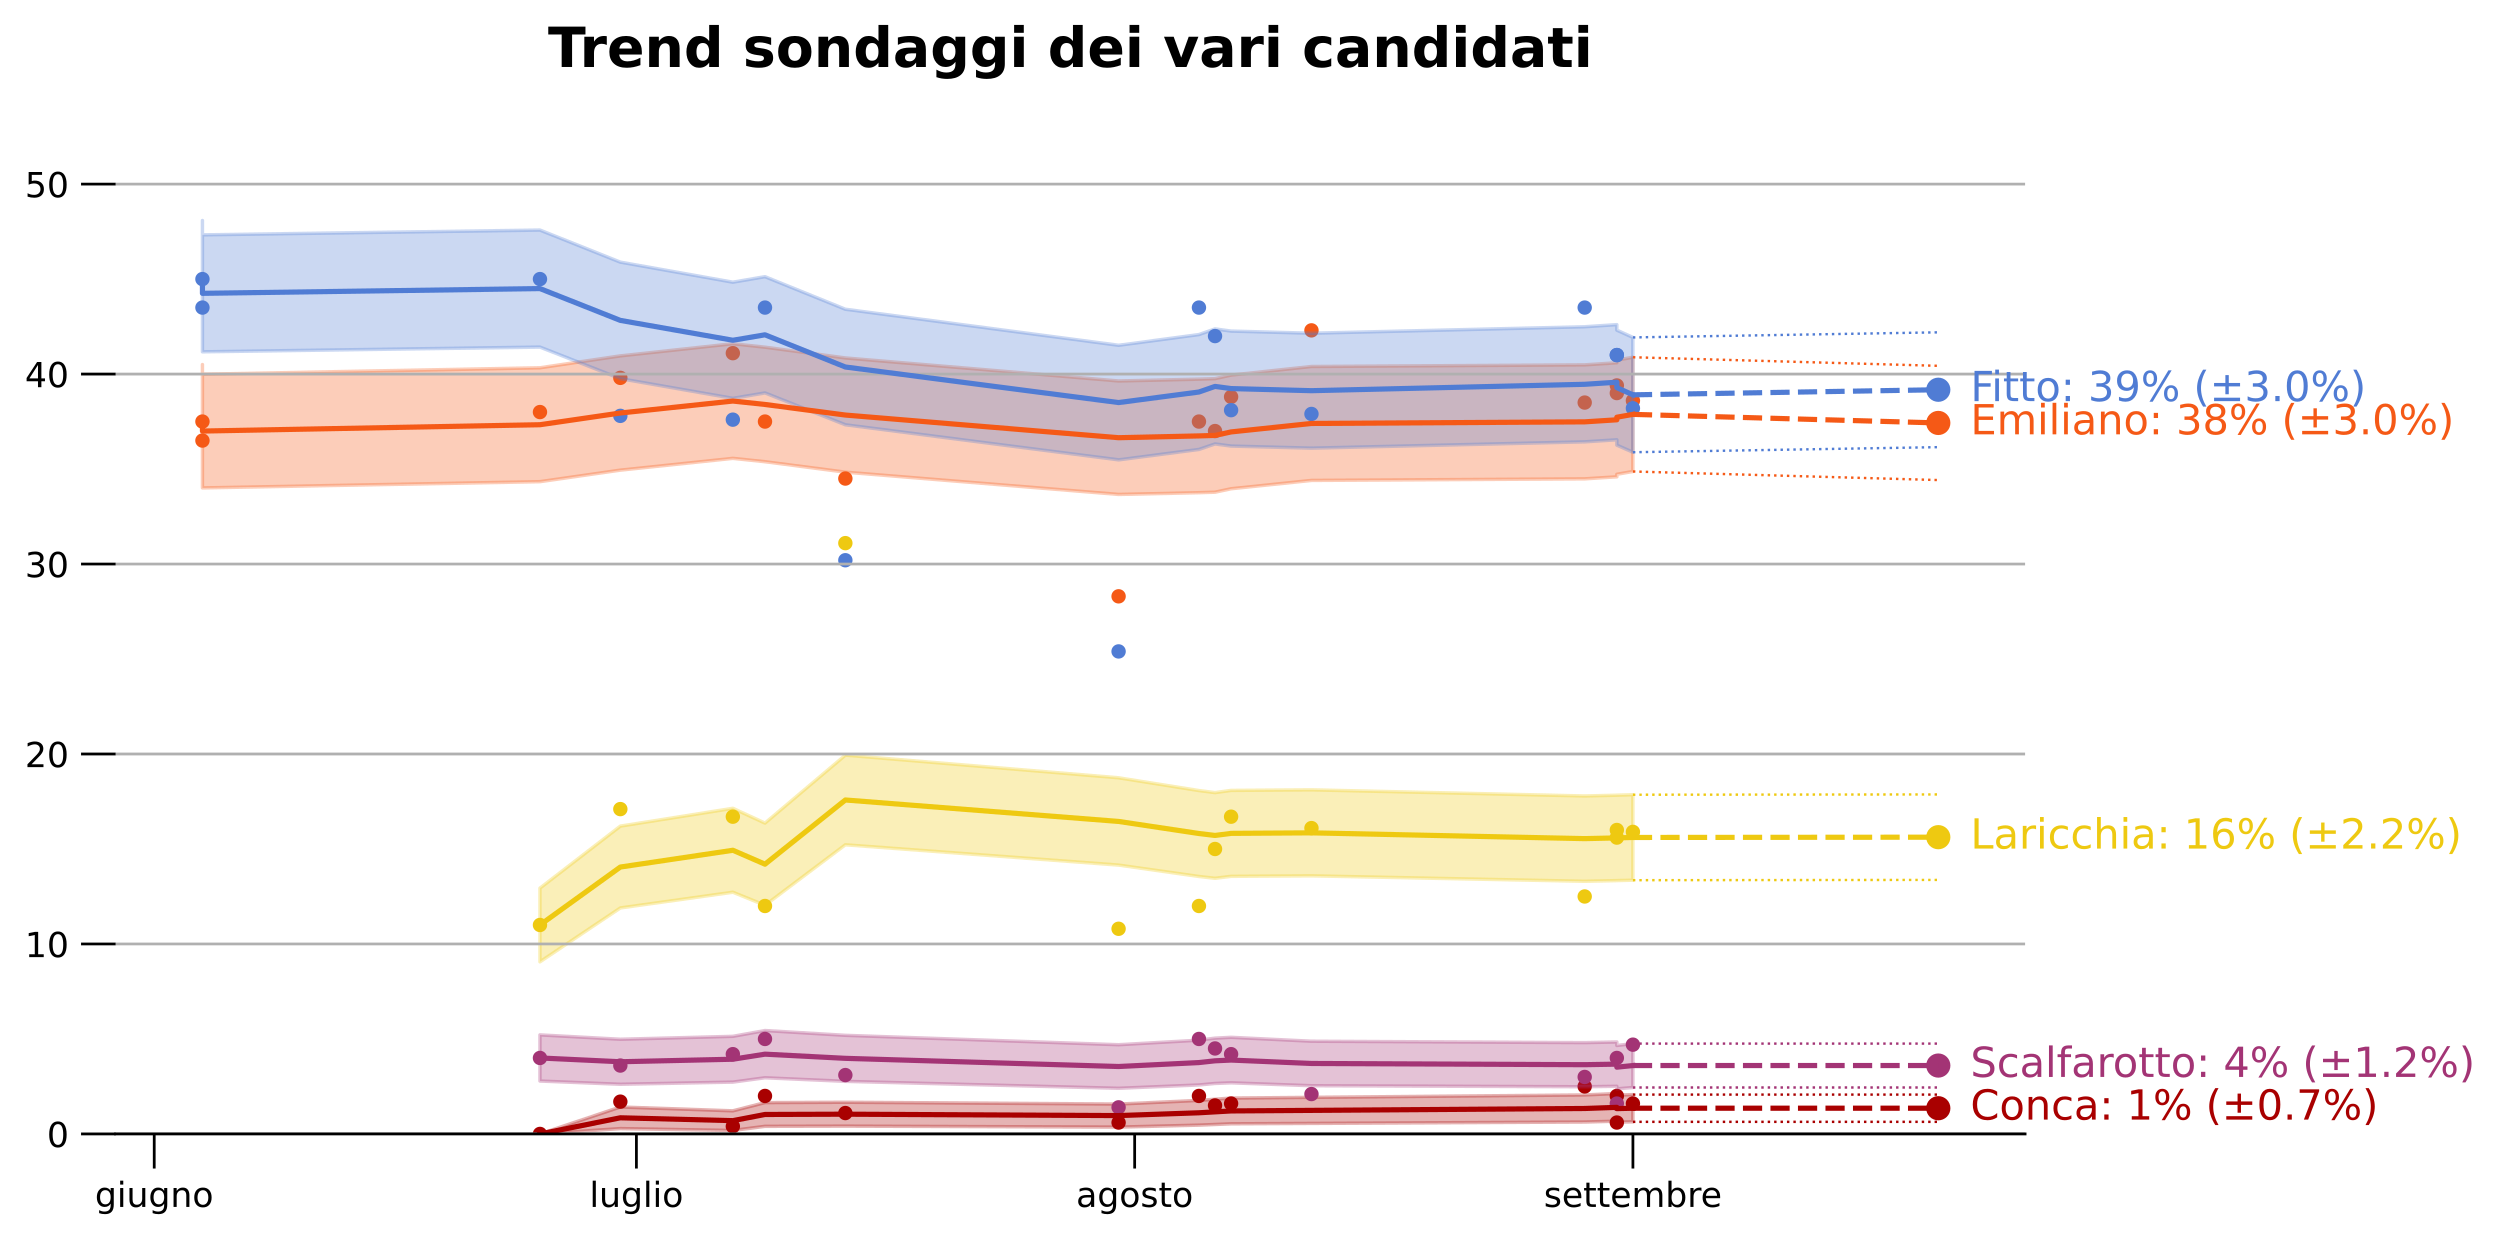 <?xml version="1.0" encoding="utf-8" standalone="no"?>
<!DOCTYPE svg PUBLIC "-//W3C//DTD SVG 1.1//EN"
  "http://www.w3.org/Graphics/SVG/1.1/DTD/svg11.dtd">
<!-- Created with matplotlib (https://matplotlib.org/) -->
<svg height="358.108pt" version="1.1" viewBox="0 0 722.544 358.108" width="722.544pt" xmlns="http://www.w3.org/2000/svg" xmlns:xlink="http://www.w3.org/1999/xlink">
 <defs>
  <style type="text/css">
*{stroke-linecap:butt;stroke-linejoin:round;}
  </style>
 </defs>
 <g id="figure_1">
  <g id="patch_1">
   <path d="M -0 358.108 
L 722.544 358.108 
L 722.544 0 
L -0 0 
z
" style="fill:#ffffff;"/>
  </g>
  <g id="axes_1">
   <g id="patch_2">
    <path d="M 33.425 327.73 
L 585.287 327.73 
L 585.287 50.53 
L 33.425 50.53 
z
" style="fill:#ffffff;"/>
   </g>
   <g id="PolyCollection_1">
    <defs>
     <path d="M 156.061 -30.378 
L 156.061 -30.378 
L 179.288 -31.921 
L 211.805 -31.384 
L 221.095 -32.578 
L 244.322 -32.636 
L 323.292 -32.356 
L 346.518 -32.924 
L 351.164 -33.113 
L 355.809 -33.305 
L 458.006 -33.823 
L 467.296 -34.067 
L 467.296 -33.796 
L 471.942 -33.879 
L 471.942 -41.744 
L 471.942 -41.744 
L 467.296 -41.602 
L 467.296 -42.063 
L 458.006 -41.648 
L 355.809 -40.75 
L 351.164 -40.408 
L 346.518 -40.068 
L 323.292 -39.015 
L 244.322 -39.541 
L 221.095 -39.433 
L 211.805 -37.059 
L 179.288 -38.169 
L 156.061 -30.378 
z
" id="m0dc247b8b8" style="stroke:#a90000;stroke-opacity:0.3;"/>
    </defs>
    <g clip-path="url(#pc572649d97)">
     <use style="fill:#a90000;fill-opacity:0.3;stroke:#a90000;stroke-opacity:0.3;" x="0" xlink:href="#m0dc247b8b8" y="358.108"/>
    </g>
   </g>
   <g id="PathCollection_1">
    <defs>
     <path d="M 0 1.581 
C 0.419 1.581 0.822 1.415 1.118 1.118 
C 1.415 0.822 1.581 0.419 1.581 0 
C 1.581 -0.419 1.415 -0.822 1.118 -1.118 
C 0.822 -1.415 0.419 -1.581 0 -1.581 
C -0.419 -1.581 -0.822 -1.415 -1.118 -1.118 
C -1.415 -0.822 -1.581 -0.419 -1.581 0 
C -1.581 0.419 -1.415 0.822 -1.118 1.118 
C -0.822 1.415 -0.419 1.581 0 1.581 
z
" id="md236fa3d35" style="stroke:#a90000;"/>
    </defs>
    <g clip-path="url(#pc572649d97)">
     <use style="fill:#a90000;stroke:#a90000;" x="156.061" xlink:href="#md236fa3d35" y="327.73"/>
     <use style="fill:#a90000;stroke:#a90000;" x="179.288" xlink:href="#md236fa3d35" y="318.396"/>
     <use style="fill:#a90000;stroke:#a90000;" x="211.805" xlink:href="#md236fa3d35" y="325.534"/>
     <use style="fill:#a90000;stroke:#a90000;" x="221.095" xlink:href="#md236fa3d35" y="316.749"/>
     <use style="fill:#a90000;stroke:#a90000;" x="244.322" xlink:href="#md236fa3d35" y="321.691"/>
     <use style="fill:#a90000;stroke:#a90000;" x="323.292" xlink:href="#md236fa3d35" y="324.436"/>
     <use style="fill:#a90000;stroke:#a90000;" x="346.518" xlink:href="#md236fa3d35" y="316.749"/>
     <use style="fill:#a90000;stroke:#a90000;" x="351.164" xlink:href="#md236fa3d35" y="319.494"/>
     <use style="fill:#a90000;stroke:#a90000;" x="355.809" xlink:href="#md236fa3d35" y="318.945"/>
     <use style="fill:#a90000;stroke:#a90000;" x="458.006" xlink:href="#md236fa3d35" y="314.004"/>
     <use style="fill:#a90000;stroke:#a90000;" x="467.296" xlink:href="#md236fa3d35" y="316.749"/>
     <use style="fill:#a90000;stroke:#a90000;" x="467.296" xlink:href="#md236fa3d35" y="324.436"/>
     <use style="fill:#a90000;stroke:#a90000;" x="471.942" xlink:href="#md236fa3d35" y="318.945"/>
    </g>
   </g>
   <g id="PathCollection_2">
    <defs>
     <path d="M 0 3 
C 0.796 3 1.559 2.684 2.121 2.121 
C 2.684 1.559 3 0.796 3 0 
C 3 -0.796 2.684 -1.559 2.121 -2.121 
C 1.559 -2.684 0.796 -3 0 -3 
C -0.796 -3 -1.559 -2.684 -2.121 -2.121 
C -2.684 -1.559 -3 -0.796 -3 0 
C -3 0.796 -2.684 1.559 -2.121 2.121 
C -1.559 2.684 -0.796 3 0 3 
z
" id="mdddaf6802e" style="stroke:#a90000;"/>
    </defs>
    <g clip-path="url(#pc572649d97)">
     <use style="fill:#a90000;stroke:#a90000;" x="560.202" xlink:href="#mdddaf6802e" y="320.297"/>
    </g>
   </g>
   <g id="PolyCollection_2">
    <defs>
     <path d="M 156.061 -59.008 
L 156.061 -45.671 
L 179.288 -44.735 
L 211.805 -45.359 
L 221.095 -46.612 
L 244.322 -45.578 
L 323.292 -43.572 
L 346.518 -44.535 
L 351.164 -44.969 
L 355.809 -45.151 
L 379.036 -44.316 
L 458.006 -44.015 
L 467.296 -44.153 
L 467.296 -43.412 
L 471.942 -43.804 
L 471.942 -56.483 
L 471.942 -56.483 
L 467.296 -55.946 
L 467.296 -56.958 
L 458.006 -56.771 
L 379.036 -57.18 
L 355.809 -58.309 
L 351.164 -58.064 
L 346.518 -57.478 
L 323.292 -56.166 
L 244.322 -58.883 
L 221.095 -60.264 
L 211.805 -58.589 
L 179.288 -57.748 
L 156.061 -59.008 
z
" id="mb91321c1c1" style="stroke:#a33475;stroke-opacity:0.3;"/>
    </defs>
    <g clip-path="url(#pc572649d97)">
     <use style="fill:#a33475;fill-opacity:0.3;stroke:#a33475;stroke-opacity:0.3;" x="0" xlink:href="#mb91321c1c1" y="358.108"/>
    </g>
   </g>
   <g id="PathCollection_3">
    <defs>
     <path d="M 0 1.581 
C 0.419 1.581 0.822 1.415 1.118 1.118 
C 1.415 0.822 1.581 0.419 1.581 0 
C 1.581 -0.419 1.415 -0.822 1.118 -1.118 
C 0.822 -1.415 0.419 -1.581 0 -1.581 
C -0.419 -1.581 -0.822 -1.415 -1.118 -1.118 
C -1.415 -0.822 -1.581 -0.419 -1.581 0 
C -1.581 0.419 -1.415 0.822 -1.118 1.118 
C -0.822 1.415 -0.419 1.581 0 1.581 
z
" id="mf2c7d28f43" style="stroke:#a33475;"/>
    </defs>
    <g clip-path="url(#pc572649d97)">
     <use style="fill:#a33475;stroke:#a33475;" x="156.061" xlink:href="#mf2c7d28f43" y="305.768"/>
     <use style="fill:#a33475;stroke:#a33475;" x="179.288" xlink:href="#mf2c7d28f43" y="307.964"/>
     <use style="fill:#a33475;stroke:#a33475;" x="211.805" xlink:href="#mf2c7d28f43" y="304.67"/>
     <use style="fill:#a33475;stroke:#a33475;" x="221.095" xlink:href="#mf2c7d28f43" y="300.278"/>
     <use style="fill:#a33475;stroke:#a33475;" x="244.322" xlink:href="#mf2c7d28f43" y="310.71"/>
     <use style="fill:#a33475;stroke:#a33475;" x="323.292" xlink:href="#mf2c7d28f43" y="320.043"/>
     <use style="fill:#a33475;stroke:#a33475;" x="346.518" xlink:href="#mf2c7d28f43" y="300.278"/>
     <use style="fill:#a33475;stroke:#a33475;" x="351.164" xlink:href="#mf2c7d28f43" y="303.023"/>
     <use style="fill:#a33475;stroke:#a33475;" x="355.809" xlink:href="#mf2c7d28f43" y="304.67"/>
     <use style="fill:#a33475;stroke:#a33475;" x="379.036" xlink:href="#mf2c7d28f43" y="316.2"/>
     <use style="fill:#a33475;stroke:#a33475;" x="458.006" xlink:href="#mf2c7d28f43" y="311.259"/>
     <use style="fill:#a33475;stroke:#a33475;" x="467.296" xlink:href="#mf2c7d28f43" y="305.768"/>
     <use style="fill:#a33475;stroke:#a33475;" x="467.296" xlink:href="#mf2c7d28f43" y="318.945"/>
     <use style="fill:#a33475;stroke:#a33475;" x="471.942" xlink:href="#mf2c7d28f43" y="301.925"/>
    </g>
   </g>
   <g id="PathCollection_4">
    <defs>
     <path d="M 0 3 
C 0.796 3 1.559 2.684 2.121 2.121 
C 2.684 1.559 3 0.796 3 0 
C 3 -0.796 2.684 -1.559 2.121 -2.121 
C 1.559 -2.684 0.796 -3 0 -3 
C -0.796 -3 -1.559 -2.684 -2.121 -2.121 
C -2.684 -1.559 -3 -0.796 -3 0 
C -3 0.796 -2.684 1.559 -2.121 2.121 
C -1.559 2.684 -0.796 3 0 3 
z
" id="m49b0c39385" style="stroke:#a33475;"/>
    </defs>
    <g clip-path="url(#pc572649d97)">
     <use style="fill:#a33475;stroke:#a33475;" x="560.202" xlink:href="#m49b0c39385" y="307.964"/>
    </g>
   </g>
   <g id="PolyCollection_3">
    <defs>
     <path d="M 156.061 -101.421 
L 156.061 -80.125 
L 179.288 -95.693 
L 211.805 -100.24 
L 221.095 -96.464 
L 244.322 -113.947 
L 323.292 -108.08 
L 346.518 -104.789 
L 351.164 -104.263 
L 355.809 -104.83 
L 379.036 -104.974 
L 458.006 -103.399 
L 467.296 -103.595 
L 467.296 -103.602 
L 471.942 -103.718 
L 471.942 -128.419 
L 471.942 -128.419 
L 467.296 -128.288 
L 467.296 -128.28 
L 458.006 -128.06 
L 379.036 -129.83 
L 355.809 -129.669 
L 351.164 -129.031 
L 346.518 -129.622 
L 323.292 -133.312 
L 244.322 -139.854 
L 221.095 -120.221 
L 211.805 -124.498 
L 179.288 -119.345 
L 156.061 -101.421 
z
" id="m07829ea4e2" style="stroke:#eec911;stroke-opacity:0.3;"/>
    </defs>
    <g clip-path="url(#pc572649d97)">
     <use style="fill:#eec911;fill-opacity:0.3;stroke:#eec911;stroke-opacity:0.3;" x="0" xlink:href="#m07829ea4e2" y="358.108"/>
    </g>
   </g>
   <g id="PathCollection_5">
    <defs>
     <path d="M 0 1.581 
C 0.419 1.581 0.822 1.415 1.118 1.118 
C 1.415 0.822 1.581 0.419 1.581 0 
C 1.581 -0.419 1.415 -0.822 1.118 -1.118 
C 0.822 -1.415 0.419 -1.581 0 -1.581 
C -0.419 -1.581 -0.822 -1.415 -1.118 -1.118 
C -1.415 -0.822 -1.581 -0.419 -1.581 0 
C -1.581 0.419 -1.415 0.822 -1.118 1.118 
C -0.822 1.415 -0.419 1.581 0 1.581 
z
" id="m8ef34b6ae3" style="stroke:#eec911;"/>
    </defs>
    <g clip-path="url(#pc572649d97)">
     <use style="fill:#eec911;stroke:#eec911;" x="156.061" xlink:href="#m8ef34b6ae3" y="267.335"/>
     <use style="fill:#eec911;stroke:#eec911;" x="179.288" xlink:href="#m8ef34b6ae3" y="233.843"/>
     <use style="fill:#eec911;stroke:#eec911;" x="211.805" xlink:href="#m8ef34b6ae3" y="236.039"/>
     <use style="fill:#eec911;stroke:#eec911;" x="221.095" xlink:href="#m8ef34b6ae3" y="261.845"/>
     <use style="fill:#eec911;stroke:#eec911;" x="244.322" xlink:href="#m8ef34b6ae3" y="156.977"/>
     <use style="fill:#eec911;stroke:#eec911;" x="323.292" xlink:href="#m8ef34b6ae3" y="268.433"/>
     <use style="fill:#eec911;stroke:#eec911;" x="346.518" xlink:href="#m8ef34b6ae3" y="261.845"/>
     <use style="fill:#eec911;stroke:#eec911;" x="351.164" xlink:href="#m8ef34b6ae3" y="245.373"/>
     <use style="fill:#eec911;stroke:#eec911;" x="355.809" xlink:href="#m8ef34b6ae3" y="236.039"/>
     <use style="fill:#eec911;stroke:#eec911;" x="379.036" xlink:href="#m8ef34b6ae3" y="239.334"/>
     <use style="fill:#eec911;stroke:#eec911;" x="458.006" xlink:href="#m8ef34b6ae3" y="259.099"/>
     <use style="fill:#eec911;stroke:#eec911;" x="467.296" xlink:href="#m8ef34b6ae3" y="239.883"/>
     <use style="fill:#eec911;stroke:#eec911;" x="467.296" xlink:href="#m8ef34b6ae3" y="242.079"/>
     <use style="fill:#eec911;stroke:#eec911;" x="471.942" xlink:href="#m8ef34b6ae3" y="240.432"/>
    </g>
   </g>
   <g id="PathCollection_6">
    <defs>
     <path d="M 0 3 
C 0.796 3 1.559 2.684 2.121 2.121 
C 2.684 1.559 3 0.796 3 0 
C 3 -0.796 2.684 -1.559 2.121 -2.121 
C 1.559 -2.684 0.796 -3 0 -3 
C -0.796 -3 -1.559 -2.684 -2.121 -2.121 
C -2.684 -1.559 -3 -0.796 -3 0 
C -3 0.796 -2.684 1.559 -2.121 2.121 
C -1.559 2.684 -0.796 3 0 3 
z
" id="m43831721ea" style="stroke:#eec911;"/>
    </defs>
    <g clip-path="url(#pc572649d97)">
     <use style="fill:#eec911;stroke:#eec911;" x="560.202" xlink:href="#m43831721ea" y="241.958"/>
    </g>
   </g>
   <g id="PolyCollection_4">
    <defs>
     <path d="M 58.51 -252.745 
L 58.51 -219.795 
L 58.51 -217.095 
L 156.061 -218.895 
L 179.288 -222.227 
L 211.805 -225.634 
L 221.095 -224.661 
L 244.322 -221.648 
L 323.292 -215.206 
L 346.518 -215.715 
L 351.164 -215.853 
L 355.809 -216.849 
L 379.036 -219.255 
L 458.006 -219.712 
L 467.296 -220.297 
L 467.296 -221.03 
L 471.942 -221.841 
L 471.942 -254.856 
L 471.942 -254.856 
L 467.296 -254.02 
L 467.296 -253.263 
L 458.006 -252.659 
L 379.036 -252.187 
L 355.809 -249.701 
L 351.164 -248.671 
L 346.518 -248.528 
L 323.292 -248 
L 244.322 -254.657 
L 221.095 -257.762 
L 211.805 -258.765 
L 179.288 -255.254 
L 156.061 -251.815 
L 58.51 -249.955 
L 58.51 -252.745 
z
" id="mf472e7905e" style="stroke:#f55916;stroke-opacity:0.3;"/>
    </defs>
    <g clip-path="url(#pc572649d97)">
     <use style="fill:#f55916;fill-opacity:0.3;stroke:#f55916;stroke-opacity:0.3;" x="0" xlink:href="#mf472e7905e" y="358.108"/>
    </g>
   </g>
   <g id="PathCollection_7">
    <defs>
     <path d="M 0 1.581 
C 0.419 1.581 0.822 1.415 1.118 1.118 
C 1.415 0.822 1.581 0.419 1.581 0 
C 1.581 -0.419 1.415 -0.822 1.118 -1.118 
C 0.822 -1.415 0.419 -1.581 0 -1.581 
C -0.419 -1.581 -0.822 -1.415 -1.118 -1.118 
C -1.415 -0.822 -1.581 -0.419 -1.581 0 
C -1.581 0.419 -1.415 0.822 -1.118 1.118 
C -0.822 1.415 -0.419 1.581 0 1.581 
z
" id="m6f0fbcfa97" style="stroke:#f55916;"/>
    </defs>
    <g clip-path="url(#pc572649d97)">
     <use style="fill:#f55916;stroke:#f55916;" x="58.51" xlink:href="#m6f0fbcfa97" y="121.838"/>
     <use style="fill:#f55916;stroke:#f55916;" x="58.51" xlink:href="#m6f0fbcfa97" y="127.329"/>
     <use style="fill:#f55916;stroke:#f55916;" x="156.061" xlink:href="#m6f0fbcfa97" y="119.093"/>
     <use style="fill:#f55916;stroke:#f55916;" x="179.288" xlink:href="#m6f0fbcfa97" y="109.21"/>
     <use style="fill:#f55916;stroke:#f55916;" x="211.805" xlink:href="#m6f0fbcfa97" y="102.073"/>
     <use style="fill:#f55916;stroke:#f55916;" x="221.095" xlink:href="#m6f0fbcfa97" y="121.838"/>
     <use style="fill:#f55916;stroke:#f55916;" x="244.322" xlink:href="#m6f0fbcfa97" y="138.31"/>
     <use style="fill:#f55916;stroke:#f55916;" x="323.292" xlink:href="#m6f0fbcfa97" y="172.35"/>
     <use style="fill:#f55916;stroke:#f55916;" x="346.518" xlink:href="#m6f0fbcfa97" y="121.838"/>
     <use style="fill:#f55916;stroke:#f55916;" x="351.164" xlink:href="#m6f0fbcfa97" y="124.583"/>
     <use style="fill:#f55916;stroke:#f55916;" x="355.809" xlink:href="#m6f0fbcfa97" y="114.701"/>
     <use style="fill:#f55916;stroke:#f55916;" x="379.036" xlink:href="#m6f0fbcfa97" y="95.484"/>
     <use style="fill:#f55916;stroke:#f55916;" x="458.006" xlink:href="#m6f0fbcfa97" y="116.348"/>
     <use style="fill:#f55916;stroke:#f55916;" x="467.296" xlink:href="#m6f0fbcfa97" y="113.602"/>
     <use style="fill:#f55916;stroke:#f55916;" x="467.296" xlink:href="#m6f0fbcfa97" y="111.406"/>
     <use style="fill:#f55916;stroke:#f55916;" x="471.942" xlink:href="#m6f0fbcfa97" y="115.799"/>
    </g>
   </g>
   <g id="PathCollection_8">
    <defs>
     <path d="M 0 3 
C 0.796 3 1.559 2.684 2.121 2.121 
C 2.684 1.559 3 0.796 3 0 
C 3 -0.796 2.684 -1.559 2.121 -2.121 
C 1.559 -2.684 0.796 -3 0 -3 
C -0.796 -3 -1.559 -2.684 -2.121 -2.121 
C -2.684 -1.559 -3 -0.796 -3 0 
C -3 0.796 -2.684 1.559 -2.121 2.121 
C -1.559 2.684 -0.796 3 0 3 
z
" id="m90d1b1228e" style="stroke:#f55916;"/>
    </defs>
    <g clip-path="url(#pc572649d97)">
     <use style="fill:#f55916;stroke:#f55916;" x="560.202" xlink:href="#m90d1b1228e" y="122.238"/>
    </g>
   </g>
   <g id="PolyCollection_5">
    <defs>
     <path d="M 58.51 -294.378 
L 58.51 -260.519 
L 58.51 -256.428 
L 156.061 -257.791 
L 179.288 -248.668 
L 211.805 -242.986 
L 221.095 -244.543 
L 244.322 -235.339 
L 323.292 -225.202 
L 346.518 -228.208 
L 351.164 -229.803 
L 355.809 -229.187 
L 379.036 -228.584 
L 458.006 -230.407 
L 467.296 -231.002 
L 467.296 -229.455 
L 471.942 -227.405 
L 471.942 -260.587 
L 471.942 -260.587 
L 467.296 -262.694 
L 467.296 -264.284 
L 458.006 -263.673 
L 379.036 -261.8 
L 355.809 -262.42 
L 351.164 -263.052 
L 346.518 -261.413 
L 323.292 -258.319 
L 244.322 -268.732 
L 221.095 -278.143 
L 211.805 -276.553 
L 179.288 -282.346 
L 156.061 -291.615 
L 58.51 -290.233 
L 58.51 -294.378 
z
" id="mbee31c5533" style="stroke:#507cd4;stroke-opacity:0.3;"/>
    </defs>
    <g clip-path="url(#pc572649d97)">
     <use style="fill:#507cd4;fill-opacity:0.3;stroke:#507cd4;stroke-opacity:0.3;" x="0" xlink:href="#mbee31c5533" y="358.108"/>
    </g>
   </g>
   <g id="PathCollection_9">
    <defs>
     <path d="M 0 1.581 
C 0.419 1.581 0.822 1.415 1.118 1.118 
C 1.415 0.822 1.581 0.419 1.581 0 
C 1.581 -0.419 1.415 -0.822 1.118 -1.118 
C 0.822 -1.415 0.419 -1.581 0 -1.581 
C -0.419 -1.581 -0.822 -1.415 -1.118 -1.118 
C -1.415 -0.822 -1.581 -0.419 -1.581 0 
C -1.581 0.419 -1.415 0.822 -1.118 1.118 
C -0.822 1.415 -0.419 1.581 0 1.581 
z
" id="m297ebb38f1" style="stroke:#507cd4;"/>
    </defs>
    <g clip-path="url(#pc572649d97)">
     <use style="fill:#507cd4;stroke:#507cd4;" x="58.51" xlink:href="#m297ebb38f1" y="80.66"/>
     <use style="fill:#507cd4;stroke:#507cd4;" x="58.51" xlink:href="#m297ebb38f1" y="88.895"/>
     <use style="fill:#507cd4;stroke:#507cd4;" x="156.061" xlink:href="#m297ebb38f1" y="80.66"/>
     <use style="fill:#507cd4;stroke:#507cd4;" x="179.288" xlink:href="#m297ebb38f1" y="120.191"/>
     <use style="fill:#507cd4;stroke:#507cd4;" x="211.805" xlink:href="#m297ebb38f1" y="121.289"/>
     <use style="fill:#507cd4;stroke:#507cd4;" x="221.095" xlink:href="#m297ebb38f1" y="88.895"/>
     <use style="fill:#507cd4;stroke:#507cd4;" x="244.322" xlink:href="#m297ebb38f1" y="161.918"/>
     <use style="fill:#507cd4;stroke:#507cd4;" x="323.292" xlink:href="#m297ebb38f1" y="188.273"/>
     <use style="fill:#507cd4;stroke:#507cd4;" x="346.518" xlink:href="#m297ebb38f1" y="88.895"/>
     <use style="fill:#507cd4;stroke:#507cd4;" x="351.164" xlink:href="#m297ebb38f1" y="97.131"/>
     <use style="fill:#507cd4;stroke:#507cd4;" x="355.809" xlink:href="#m297ebb38f1" y="118.544"/>
     <use style="fill:#507cd4;stroke:#507cd4;" x="379.036" xlink:href="#m297ebb38f1" y="119.642"/>
     <use style="fill:#507cd4;stroke:#507cd4;" x="458.006" xlink:href="#m297ebb38f1" y="88.895"/>
     <use style="fill:#507cd4;stroke:#507cd4;" x="467.296" xlink:href="#m297ebb38f1" y="102.622"/>
     <use style="fill:#507cd4;stroke:#507cd4;" x="467.296" xlink:href="#m297ebb38f1" y="102.622"/>
     <use style="fill:#507cd4;stroke:#507cd4;" x="471.942" xlink:href="#m297ebb38f1" y="117.995"/>
    </g>
   </g>
   <g id="PathCollection_10">
    <defs>
     <path d="M 0 3 
C 0.796 3 1.559 2.684 2.121 2.121 
C 2.684 1.559 3 0.796 3 0 
C 3 -0.796 2.684 -1.559 2.121 -2.121 
C 1.559 -2.684 0.796 -3 0 -3 
C -0.796 -3 -1.559 -2.684 -2.121 -2.121 
C -2.684 -1.559 -3 -0.796 -3 0 
C -3 0.796 -2.684 1.559 -2.121 2.121 
C -1.559 2.684 -0.796 3 0 3 
z
" id="m66a9278834" style="stroke:#507cd4;"/>
    </defs>
    <g clip-path="url(#pc572649d97)">
     <use style="fill:#507cd4;stroke:#507cd4;" x="560.202" xlink:href="#m66a9278834" y="112.642"/>
    </g>
   </g>
   <g id="matplotlib.axis_1">
    <g id="xtick_1">
     <g id="line2d_1">
      <defs>
       <path d="M 0 0 
L 0 10 
" id="mee100b7664" style="stroke:#000000;stroke-width:0.8;"/>
      </defs>
      <g>
       <use style="stroke:#000000;stroke-width:0.8;" x="44.574" xlink:href="#mee100b7664" y="327.73"/>
      </g>
     </g>
     <g id="text_1">
      <!-- giugno -->
      <defs>
       <path d="M 45.406 27.984 
Q 45.406 37.75 41.375 43.109 
Q 37.359 48.484 30.078 48.484 
Q 22.859 48.484 18.828 43.109 
Q 14.797 37.75 14.797 27.984 
Q 14.797 18.266 18.828 12.891 
Q 22.859 7.516 30.078 7.516 
Q 37.359 7.516 41.375 12.891 
Q 45.406 18.266 45.406 27.984 
z
M 54.391 6.781 
Q 54.391 -7.172 48.188 -13.984 
Q 42 -20.797 29.203 -20.797 
Q 24.469 -20.797 20.266 -20.094 
Q 16.062 -19.391 12.109 -17.922 
L 12.109 -9.188 
Q 16.062 -11.328 19.922 -12.344 
Q 23.781 -13.375 27.781 -13.375 
Q 36.625 -13.375 41.016 -8.766 
Q 45.406 -4.156 45.406 5.172 
L 45.406 9.625 
Q 42.625 4.781 38.281 2.391 
Q 33.938 0 27.875 0 
Q 17.828 0 11.672 7.656 
Q 5.516 15.328 5.516 27.984 
Q 5.516 40.672 11.672 48.328 
Q 17.828 56 27.875 56 
Q 33.938 56 38.281 53.609 
Q 42.625 51.219 45.406 46.391 
L 45.406 54.688 
L 54.391 54.688 
z
" id="DejaVuSans-103"/>
       <path d="M 9.422 54.688 
L 18.406 54.688 
L 18.406 0 
L 9.422 0 
z
M 9.422 75.984 
L 18.406 75.984 
L 18.406 64.594 
L 9.422 64.594 
z
" id="DejaVuSans-105"/>
       <path d="M 8.5 21.578 
L 8.5 54.688 
L 17.484 54.688 
L 17.484 21.922 
Q 17.484 14.156 20.5 10.266 
Q 23.531 6.391 29.594 6.391 
Q 36.859 6.391 41.078 11.031 
Q 45.312 15.672 45.312 23.688 
L 45.312 54.688 
L 54.297 54.688 
L 54.297 0 
L 45.312 0 
L 45.312 8.406 
Q 42.047 3.422 37.719 1 
Q 33.406 -1.422 27.688 -1.422 
Q 18.266 -1.422 13.375 4.438 
Q 8.5 10.297 8.5 21.578 
z
M 31.109 56 
z
" id="DejaVuSans-117"/>
       <path d="M 54.891 33.016 
L 54.891 0 
L 45.906 0 
L 45.906 32.719 
Q 45.906 40.484 42.875 44.328 
Q 39.844 48.188 33.797 48.188 
Q 26.516 48.188 22.312 43.547 
Q 18.109 38.922 18.109 30.906 
L 18.109 0 
L 9.078 0 
L 9.078 54.688 
L 18.109 54.688 
L 18.109 46.188 
Q 21.344 51.125 25.703 53.562 
Q 30.078 56 35.797 56 
Q 45.219 56 50.047 50.172 
Q 54.891 44.344 54.891 33.016 
z
" id="DejaVuSans-110"/>
       <path d="M 30.609 48.391 
Q 23.391 48.391 19.188 42.75 
Q 14.984 37.109 14.984 27.297 
Q 14.984 17.484 19.156 11.844 
Q 23.344 6.203 30.609 6.203 
Q 37.797 6.203 41.984 11.859 
Q 46.188 17.531 46.188 27.297 
Q 46.188 37.016 41.984 42.703 
Q 37.797 48.391 30.609 48.391 
z
M 30.609 56 
Q 42.328 56 49.016 48.375 
Q 55.719 40.766 55.719 27.297 
Q 55.719 13.875 49.016 6.219 
Q 42.328 -1.422 30.609 -1.422 
Q 18.844 -1.422 12.172 6.219 
Q 5.516 13.875 5.516 27.297 
Q 5.516 40.766 12.172 48.375 
Q 18.844 56 30.609 56 
z
" id="DejaVuSans-111"/>
      </defs>
      <g transform="translate(27.439 348.828)scale(0.1 -0.1)">
       <use xlink:href="#DejaVuSans-103"/>
       <use x="63.477" xlink:href="#DejaVuSans-105"/>
       <use x="91.26" xlink:href="#DejaVuSans-117"/>
       <use x="154.639" xlink:href="#DejaVuSans-103"/>
       <use x="218.115" xlink:href="#DejaVuSans-110"/>
       <use x="281.494" xlink:href="#DejaVuSans-111"/>
      </g>
     </g>
    </g>
    <g id="xtick_2">
     <g id="line2d_2">
      <g>
       <use style="stroke:#000000;stroke-width:0.8;" x="183.933" xlink:href="#mee100b7664" y="327.73"/>
      </g>
     </g>
     <g id="text_2">
      <!-- luglio -->
      <defs>
       <path d="M 9.422 75.984 
L 18.406 75.984 
L 18.406 0 
L 9.422 0 
z
" id="DejaVuSans-108"/>
      </defs>
      <g transform="translate(170.363 348.828)scale(0.1 -0.1)">
       <use xlink:href="#DejaVuSans-108"/>
       <use x="27.783" xlink:href="#DejaVuSans-117"/>
       <use x="91.162" xlink:href="#DejaVuSans-103"/>
       <use x="154.639" xlink:href="#DejaVuSans-108"/>
       <use x="182.422" xlink:href="#DejaVuSans-105"/>
       <use x="210.205" xlink:href="#DejaVuSans-111"/>
      </g>
     </g>
    </g>
    <g id="xtick_3">
     <g id="line2d_3">
      <g>
       <use style="stroke:#000000;stroke-width:0.8;" x="327.937" xlink:href="#mee100b7664" y="327.73"/>
      </g>
     </g>
     <g id="text_3">
      <!-- agosto -->
      <defs>
       <path d="M 34.281 27.484 
Q 23.391 27.484 19.188 25 
Q 14.984 22.516 14.984 16.5 
Q 14.984 11.719 18.141 8.906 
Q 21.297 6.109 26.703 6.109 
Q 34.188 6.109 38.703 11.406 
Q 43.219 16.703 43.219 25.484 
L 43.219 27.484 
z
M 52.203 31.203 
L 52.203 0 
L 43.219 0 
L 43.219 8.297 
Q 40.141 3.328 35.547 0.953 
Q 30.953 -1.422 24.312 -1.422 
Q 15.922 -1.422 10.953 3.297 
Q 6 8.016 6 15.922 
Q 6 25.141 12.172 29.828 
Q 18.359 34.516 30.609 34.516 
L 43.219 34.516 
L 43.219 35.406 
Q 43.219 41.609 39.141 45 
Q 35.062 48.391 27.688 48.391 
Q 23 48.391 18.547 47.266 
Q 14.109 46.141 10.016 43.891 
L 10.016 52.203 
Q 14.938 54.109 19.578 55.047 
Q 24.219 56 28.609 56 
Q 40.484 56 46.344 49.844 
Q 52.203 43.703 52.203 31.203 
z
" id="DejaVuSans-97"/>
       <path d="M 44.281 53.078 
L 44.281 44.578 
Q 40.484 46.531 36.375 47.5 
Q 32.281 48.484 27.875 48.484 
Q 21.188 48.484 17.844 46.438 
Q 14.5 44.391 14.5 40.281 
Q 14.5 37.156 16.891 35.375 
Q 19.281 33.594 26.516 31.984 
L 29.594 31.297 
Q 39.156 29.25 43.188 25.516 
Q 47.219 21.781 47.219 15.094 
Q 47.219 7.469 41.188 3.016 
Q 35.156 -1.422 24.609 -1.422 
Q 20.219 -1.422 15.453 -0.562 
Q 10.688 0.297 5.422 2 
L 5.422 11.281 
Q 10.406 8.688 15.234 7.391 
Q 20.062 6.109 24.812 6.109 
Q 31.156 6.109 34.562 8.281 
Q 37.984 10.453 37.984 14.406 
Q 37.984 18.062 35.516 20.016 
Q 33.062 21.969 24.703 23.781 
L 21.578 24.516 
Q 13.234 26.266 9.516 29.906 
Q 5.812 33.547 5.812 39.891 
Q 5.812 47.609 11.281 51.797 
Q 16.75 56 26.812 56 
Q 31.781 56 36.172 55.266 
Q 40.578 54.547 44.281 53.078 
z
" id="DejaVuSans-115"/>
       <path d="M 18.312 70.219 
L 18.312 54.688 
L 36.812 54.688 
L 36.812 47.703 
L 18.312 47.703 
L 18.312 18.016 
Q 18.312 11.328 20.141 9.422 
Q 21.969 7.516 27.594 7.516 
L 36.812 7.516 
L 36.812 0 
L 27.594 0 
Q 17.188 0 13.234 3.875 
Q 9.281 7.766 9.281 18.016 
L 9.281 47.703 
L 2.688 47.703 
L 2.688 54.688 
L 9.281 54.688 
L 9.281 70.219 
z
" id="DejaVuSans-116"/>
      </defs>
      <g transform="translate(311.015 348.828)scale(0.1 -0.1)">
       <use xlink:href="#DejaVuSans-97"/>
       <use x="61.279" xlink:href="#DejaVuSans-103"/>
       <use x="124.756" xlink:href="#DejaVuSans-111"/>
       <use x="185.938" xlink:href="#DejaVuSans-115"/>
       <use x="238.037" xlink:href="#DejaVuSans-116"/>
       <use x="277.246" xlink:href="#DejaVuSans-111"/>
      </g>
     </g>
    </g>
    <g id="xtick_4">
     <g id="line2d_4">
      <g>
       <use style="stroke:#000000;stroke-width:0.8;" x="471.942" xlink:href="#mee100b7664" y="327.73"/>
      </g>
     </g>
     <g id="text_4">
      <!-- settembre -->
      <defs>
       <path d="M 56.203 29.594 
L 56.203 25.203 
L 14.891 25.203 
Q 15.484 15.922 20.484 11.062 
Q 25.484 6.203 34.422 6.203 
Q 39.594 6.203 44.453 7.469 
Q 49.312 8.734 54.109 11.281 
L 54.109 2.781 
Q 49.266 0.734 44.188 -0.344 
Q 39.109 -1.422 33.891 -1.422 
Q 20.797 -1.422 13.156 6.188 
Q 5.516 13.812 5.516 26.812 
Q 5.516 40.234 12.766 48.109 
Q 20.016 56 32.328 56 
Q 43.359 56 49.781 48.891 
Q 56.203 41.797 56.203 29.594 
z
M 47.219 32.234 
Q 47.125 39.594 43.094 43.984 
Q 39.062 48.391 32.422 48.391 
Q 24.906 48.391 20.391 44.141 
Q 15.875 39.891 15.188 32.172 
z
" id="DejaVuSans-101"/>
       <path d="M 52 44.188 
Q 55.375 50.25 60.062 53.125 
Q 64.75 56 71.094 56 
Q 79.641 56 84.281 50.016 
Q 88.922 44.047 88.922 33.016 
L 88.922 0 
L 79.891 0 
L 79.891 32.719 
Q 79.891 40.578 77.094 44.375 
Q 74.312 48.188 68.609 48.188 
Q 61.625 48.188 57.562 43.547 
Q 53.516 38.922 53.516 30.906 
L 53.516 0 
L 44.484 0 
L 44.484 32.719 
Q 44.484 40.625 41.703 44.406 
Q 38.922 48.188 33.109 48.188 
Q 26.219 48.188 22.156 43.531 
Q 18.109 38.875 18.109 30.906 
L 18.109 0 
L 9.078 0 
L 9.078 54.688 
L 18.109 54.688 
L 18.109 46.188 
Q 21.188 51.219 25.484 53.609 
Q 29.781 56 35.688 56 
Q 41.656 56 45.828 52.969 
Q 50 49.953 52 44.188 
z
" id="DejaVuSans-109"/>
       <path d="M 48.688 27.297 
Q 48.688 37.203 44.609 42.844 
Q 40.531 48.484 33.406 48.484 
Q 26.266 48.484 22.188 42.844 
Q 18.109 37.203 18.109 27.297 
Q 18.109 17.391 22.188 11.75 
Q 26.266 6.109 33.406 6.109 
Q 40.531 6.109 44.609 11.75 
Q 48.688 17.391 48.688 27.297 
z
M 18.109 46.391 
Q 20.953 51.266 25.266 53.625 
Q 29.594 56 35.594 56 
Q 45.562 56 51.781 48.094 
Q 58.016 40.188 58.016 27.297 
Q 58.016 14.406 51.781 6.484 
Q 45.562 -1.422 35.594 -1.422 
Q 29.594 -1.422 25.266 0.953 
Q 20.953 3.328 18.109 8.203 
L 18.109 0 
L 9.078 0 
L 9.078 75.984 
L 18.109 75.984 
z
" id="DejaVuSans-98"/>
       <path d="M 41.109 46.297 
Q 39.594 47.172 37.812 47.578 
Q 36.031 48 33.891 48 
Q 26.266 48 22.188 43.047 
Q 18.109 38.094 18.109 28.812 
L 18.109 0 
L 9.078 0 
L 9.078 54.688 
L 18.109 54.688 
L 18.109 46.188 
Q 20.953 51.172 25.484 53.578 
Q 30.031 56 36.531 56 
Q 37.453 56 38.578 55.875 
Q 39.703 55.766 41.062 55.516 
z
" id="DejaVuSans-114"/>
      </defs>
      <g transform="translate(446.199 348.828)scale(0.1 -0.1)">
       <use xlink:href="#DejaVuSans-115"/>
       <use x="52.1" xlink:href="#DejaVuSans-101"/>
       <use x="113.623" xlink:href="#DejaVuSans-116"/>
       <use x="152.832" xlink:href="#DejaVuSans-116"/>
       <use x="192.041" xlink:href="#DejaVuSans-101"/>
       <use x="253.564" xlink:href="#DejaVuSans-109"/>
       <use x="350.977" xlink:href="#DejaVuSans-98"/>
       <use x="414.453" xlink:href="#DejaVuSans-114"/>
       <use x="453.316" xlink:href="#DejaVuSans-101"/>
      </g>
     </g>
    </g>
   </g>
   <g id="matplotlib.axis_2">
    <g id="ytick_1">
     <g id="line2d_5">
      <path clip-path="url(#pc572649d97)" d="M 33.425 327.73 
L 585.287 327.73 
" style="fill:none;stroke:#b0b0b0;stroke-linecap:square;stroke-width:0.8;"/>
     </g>
     <g id="line2d_6">
      <defs>
       <path d="M 0 0 
L -10 0 
" id="m07a48477e4" style="stroke:#000000;stroke-width:0.8;"/>
      </defs>
      <g>
       <use style="stroke:#000000;stroke-width:0.8;" x="33.425" xlink:href="#m07a48477e4" y="327.73"/>
      </g>
     </g>
     <g id="text_5">
      <!-- 0 -->
      <defs>
       <path d="M 31.781 66.406 
Q 24.172 66.406 20.328 58.906 
Q 16.5 51.422 16.5 36.375 
Q 16.5 21.391 20.328 13.891 
Q 24.172 6.391 31.781 6.391 
Q 39.453 6.391 43.281 13.891 
Q 47.125 21.391 47.125 36.375 
Q 47.125 51.422 43.281 58.906 
Q 39.453 66.406 31.781 66.406 
z
M 31.781 74.219 
Q 44.047 74.219 50.516 64.516 
Q 56.984 54.828 56.984 36.375 
Q 56.984 17.969 50.516 8.266 
Q 44.047 -1.422 31.781 -1.422 
Q 19.531 -1.422 13.062 8.266 
Q 6.594 17.969 6.594 36.375 
Q 6.594 54.828 13.062 64.516 
Q 19.531 74.219 31.781 74.219 
z
" id="DejaVuSans-48"/>
      </defs>
      <g transform="translate(13.562 331.529)scale(0.1 -0.1)">
       <use xlink:href="#DejaVuSans-48"/>
      </g>
     </g>
    </g>
    <g id="ytick_2">
     <g id="line2d_7">
      <path clip-path="url(#pc572649d97)" d="M 33.425 272.826 
L 585.287 272.826 
" style="fill:none;stroke:#b0b0b0;stroke-linecap:square;stroke-width:0.8;"/>
     </g>
     <g id="line2d_8">
      <g>
       <use style="stroke:#000000;stroke-width:0.8;" x="33.425" xlink:href="#m07a48477e4" y="272.826"/>
      </g>
     </g>
     <g id="text_6">
      <!-- 10 -->
      <defs>
       <path d="M 12.406 8.297 
L 28.516 8.297 
L 28.516 63.922 
L 10.984 60.406 
L 10.984 69.391 
L 28.422 72.906 
L 38.281 72.906 
L 38.281 8.297 
L 54.391 8.297 
L 54.391 0 
L 12.406 0 
z
" id="DejaVuSans-49"/>
      </defs>
      <g transform="translate(7.2 276.625)scale(0.1 -0.1)">
       <use xlink:href="#DejaVuSans-49"/>
       <use x="63.623" xlink:href="#DejaVuSans-48"/>
      </g>
     </g>
    </g>
    <g id="ytick_3">
     <g id="line2d_9">
      <path clip-path="url(#pc572649d97)" d="M 33.425 217.921 
L 585.287 217.921 
" style="fill:none;stroke:#b0b0b0;stroke-linecap:square;stroke-width:0.8;"/>
     </g>
     <g id="line2d_10">
      <g>
       <use style="stroke:#000000;stroke-width:0.8;" x="33.425" xlink:href="#m07a48477e4" y="217.921"/>
      </g>
     </g>
     <g id="text_7">
      <!-- 20 -->
      <defs>
       <path d="M 19.188 8.297 
L 53.609 8.297 
L 53.609 0 
L 7.328 0 
L 7.328 8.297 
Q 12.938 14.109 22.625 23.891 
Q 32.328 33.688 34.812 36.531 
Q 39.547 41.844 41.422 45.531 
Q 43.312 49.219 43.312 52.781 
Q 43.312 58.594 39.234 62.25 
Q 35.156 65.922 28.609 65.922 
Q 23.969 65.922 18.812 64.312 
Q 13.672 62.703 7.812 59.422 
L 7.812 69.391 
Q 13.766 71.781 18.938 73 
Q 24.125 74.219 28.422 74.219 
Q 39.75 74.219 46.484 68.547 
Q 53.219 62.891 53.219 53.422 
Q 53.219 48.922 51.531 44.891 
Q 49.859 40.875 45.406 35.406 
Q 44.188 33.984 37.641 27.219 
Q 31.109 20.453 19.188 8.297 
z
" id="DejaVuSans-50"/>
      </defs>
      <g transform="translate(7.2 221.72)scale(0.1 -0.1)">
       <use xlink:href="#DejaVuSans-50"/>
       <use x="63.623" xlink:href="#DejaVuSans-48"/>
      </g>
     </g>
    </g>
    <g id="ytick_4">
     <g id="line2d_11">
      <path clip-path="url(#pc572649d97)" d="M 33.425 163.017 
L 585.287 163.017 
" style="fill:none;stroke:#b0b0b0;stroke-linecap:square;stroke-width:0.8;"/>
     </g>
     <g id="line2d_12">
      <g>
       <use style="stroke:#000000;stroke-width:0.8;" x="33.425" xlink:href="#m07a48477e4" y="163.017"/>
      </g>
     </g>
     <g id="text_8">
      <!-- 30 -->
      <defs>
       <path d="M 40.578 39.312 
Q 47.656 37.797 51.625 33 
Q 55.609 28.219 55.609 21.188 
Q 55.609 10.406 48.188 4.484 
Q 40.766 -1.422 27.094 -1.422 
Q 22.516 -1.422 17.656 -0.516 
Q 12.797 0.391 7.625 2.203 
L 7.625 11.719 
Q 11.719 9.328 16.594 8.109 
Q 21.484 6.891 26.812 6.891 
Q 36.078 6.891 40.938 10.547 
Q 45.797 14.203 45.797 21.188 
Q 45.797 27.641 41.281 31.266 
Q 36.766 34.906 28.719 34.906 
L 20.219 34.906 
L 20.219 43.016 
L 29.109 43.016 
Q 36.375 43.016 40.234 45.922 
Q 44.094 48.828 44.094 54.297 
Q 44.094 59.906 40.109 62.906 
Q 36.141 65.922 28.719 65.922 
Q 24.656 65.922 20.016 65.031 
Q 15.375 64.156 9.812 62.312 
L 9.812 71.094 
Q 15.438 72.656 20.344 73.438 
Q 25.25 74.219 29.594 74.219 
Q 40.828 74.219 47.359 69.109 
Q 53.906 64.016 53.906 55.328 
Q 53.906 49.266 50.438 45.094 
Q 46.969 40.922 40.578 39.312 
z
" id="DejaVuSans-51"/>
      </defs>
      <g transform="translate(7.2 166.816)scale(0.1 -0.1)">
       <use xlink:href="#DejaVuSans-51"/>
       <use x="63.623" xlink:href="#DejaVuSans-48"/>
      </g>
     </g>
    </g>
    <g id="ytick_5">
     <g id="line2d_13">
      <path clip-path="url(#pc572649d97)" d="M 33.425 108.112 
L 585.287 108.112 
" style="fill:none;stroke:#b0b0b0;stroke-linecap:square;stroke-width:0.8;"/>
     </g>
     <g id="line2d_14">
      <g>
       <use style="stroke:#000000;stroke-width:0.8;" x="33.425" xlink:href="#m07a48477e4" y="108.112"/>
      </g>
     </g>
     <g id="text_9">
      <!-- 40 -->
      <defs>
       <path d="M 37.797 64.312 
L 12.891 25.391 
L 37.797 25.391 
z
M 35.203 72.906 
L 47.609 72.906 
L 47.609 25.391 
L 58.016 25.391 
L 58.016 17.188 
L 47.609 17.188 
L 47.609 0 
L 37.797 0 
L 37.797 17.188 
L 4.891 17.188 
L 4.891 26.703 
z
" id="DejaVuSans-52"/>
      </defs>
      <g transform="translate(7.2 111.911)scale(0.1 -0.1)">
       <use xlink:href="#DejaVuSans-52"/>
       <use x="63.623" xlink:href="#DejaVuSans-48"/>
      </g>
     </g>
    </g>
    <g id="ytick_6">
     <g id="line2d_15">
      <path clip-path="url(#pc572649d97)" d="M 33.425 53.208 
L 585.287 53.208 
" style="fill:none;stroke:#b0b0b0;stroke-linecap:square;stroke-width:0.8;"/>
     </g>
     <g id="line2d_16">
      <g>
       <use style="stroke:#000000;stroke-width:0.8;" x="33.425" xlink:href="#m07a48477e4" y="53.208"/>
      </g>
     </g>
     <g id="text_10">
      <!-- 50 -->
      <defs>
       <path d="M 10.797 72.906 
L 49.516 72.906 
L 49.516 64.594 
L 19.828 64.594 
L 19.828 46.734 
Q 21.969 47.469 24.109 47.828 
Q 26.266 48.188 28.422 48.188 
Q 40.625 48.188 47.75 41.5 
Q 54.891 34.812 54.891 23.391 
Q 54.891 11.625 47.562 5.094 
Q 40.234 -1.422 26.906 -1.422 
Q 22.312 -1.422 17.547 -0.641 
Q 12.797 0.141 7.719 1.703 
L 7.719 11.625 
Q 12.109 9.234 16.797 8.062 
Q 21.484 6.891 26.703 6.891 
Q 35.156 6.891 40.078 11.328 
Q 45.016 15.766 45.016 23.391 
Q 45.016 31 40.078 35.438 
Q 35.156 39.891 26.703 39.891 
Q 22.75 39.891 18.812 39.016 
Q 14.891 38.141 10.797 36.281 
z
" id="DejaVuSans-53"/>
      </defs>
      <g transform="translate(7.2 57.007)scale(0.1 -0.1)">
       <use xlink:href="#DejaVuSans-53"/>
       <use x="63.623" xlink:href="#DejaVuSans-48"/>
      </g>
     </g>
    </g>
   </g>
   <g id="line2d_17">
    <path clip-path="url(#pc572649d97)" d="M 156.061 327.73 
L 179.288 323.063 
L 211.805 323.887 
L 221.095 322.102 
L 244.322 322.02 
L 323.292 322.423 
L 346.518 321.612 
L 351.164 321.347 
L 355.809 321.08 
L 458.006 320.373 
L 467.296 320.043 
L 467.296 320.409 
L 471.942 320.297 
" style="fill:none;stroke:#a90000;stroke-linecap:square;stroke-width:1.5;"/>
   </g>
   <g id="line2d_18">
    <path clip-path="url(#pc572649d97)" d="M 471.942 320.297 
L 560.202 320.297 
" style="fill:none;stroke:#a90000;stroke-dasharray:5.55,2.4;stroke-dashoffset:0;stroke-width:1.5;"/>
   </g>
   <g id="line2d_19">
    <path clip-path="url(#pc572649d97)" d="M 471.942 316.364 
L 560.202 316.364 
" style="fill:none;stroke:#a90000;stroke-dasharray:0.7,1.155;stroke-dashoffset:0;stroke-width:0.7;"/>
   </g>
   <g id="line2d_20">
    <path clip-path="url(#pc572649d97)" d="M 471.942 324.229 
L 560.202 324.229 
" style="fill:none;stroke:#a90000;stroke-dasharray:0.7,1.155;stroke-dashoffset:0;stroke-width:0.7;"/>
   </g>
   <g id="line2d_21">
    <path clip-path="url(#pc572649d97)" d="M 156.061 305.768 
L 179.288 306.866 
L 211.805 306.134 
L 221.095 304.67 
L 244.322 305.878 
L 323.292 308.239 
L 346.518 307.102 
L 351.164 306.592 
L 355.809 306.378 
L 379.036 307.36 
L 458.006 307.715 
L 467.296 307.553 
L 467.296 308.429 
L 471.942 307.964 
" style="fill:none;stroke:#a33475;stroke-linecap:square;stroke-width:1.5;"/>
   </g>
   <g id="line2d_22">
    <path clip-path="url(#pc572649d97)" d="M 471.942 307.964 
L 560.202 307.964 
" style="fill:none;stroke:#a33475;stroke-dasharray:5.55,2.4;stroke-dashoffset:0;stroke-width:1.5;"/>
   </g>
   <g id="line2d_23">
    <path clip-path="url(#pc572649d97)" d="M 471.942 301.625 
L 560.202 301.625 
" style="fill:none;stroke:#a33475;stroke-dasharray:0.7,1.155;stroke-dashoffset:0;stroke-width:0.7;"/>
   </g>
   <g id="line2d_24">
    <path clip-path="url(#pc572649d97)" d="M 471.942 314.304 
L 560.202 314.304 
" style="fill:none;stroke:#a33475;stroke-dasharray:0.7,1.155;stroke-dashoffset:0;stroke-width:0.7;"/>
   </g>
   <g id="line2d_25">
    <path clip-path="url(#pc572649d97)" d="M 156.061 267.335 
L 179.288 250.589 
L 211.805 245.739 
L 221.095 249.766 
L 244.322 231.208 
L 323.292 237.412 
L 346.518 240.902 
L 351.164 241.461 
L 355.809 240.859 
L 379.036 240.706 
L 458.006 242.378 
L 467.296 242.171 
L 467.296 242.163 
L 471.942 242.04 
" style="fill:none;stroke:#eec911;stroke-linecap:square;stroke-width:1.5;"/>
   </g>
   <g id="line2d_26">
    <path clip-path="url(#pc572649d97)" d="M 471.942 242.04 
L 560.202 241.958 
" style="fill:none;stroke:#eec911;stroke-dasharray:5.55,2.4;stroke-dashoffset:0;stroke-width:1.5;"/>
   </g>
   <g id="line2d_27">
    <path clip-path="url(#pc572649d97)" d="M 471.942 229.689 
L 560.202 229.608 
" style="fill:none;stroke:#eec911;stroke-dasharray:0.7,1.155;stroke-dashoffset:0;stroke-width:0.7;"/>
   </g>
   <g id="line2d_28">
    <path clip-path="url(#pc572649d97)" d="M 471.942 254.39 
L 560.202 254.309 
" style="fill:none;stroke:#eec911;stroke-dasharray:0.7,1.155;stroke-dashoffset:0;stroke-width:0.7;"/>
   </g>
   <g id="line2d_29">
    <path clip-path="url(#pc572649d97)" d="M 58.51 121.838 
L 58.51 124.583 
L 156.061 122.753 
L 179.288 119.367 
L 211.805 115.908 
L 221.095 116.897 
L 244.322 119.956 
L 323.292 126.505 
L 346.518 125.986 
L 351.164 125.846 
L 355.809 124.833 
L 379.036 122.387 
L 458.006 121.923 
L 467.296 121.328 
L 467.296 120.583 
L 471.942 119.76 
" style="fill:none;stroke:#f55916;stroke-linecap:square;stroke-width:1.5;"/>
   </g>
   <g id="line2d_30">
    <path clip-path="url(#pc572649d97)" d="M 471.942 119.76 
L 560.202 122.238 
" style="fill:none;stroke:#f55916;stroke-dasharray:5.55,2.4;stroke-dashoffset:0;stroke-width:1.5;"/>
   </g>
   <g id="line2d_31">
    <path clip-path="url(#pc572649d97)" d="M 471.942 103.252 
L 560.202 105.731 
" style="fill:none;stroke:#f55916;stroke-dasharray:0.7,1.155;stroke-dashoffset:0;stroke-width:0.7;"/>
   </g>
   <g id="line2d_32">
    <path clip-path="url(#pc572649d97)" d="M 471.942 136.267 
L 560.202 138.746 
" style="fill:none;stroke:#f55916;stroke-dasharray:0.7,1.155;stroke-dashoffset:0;stroke-width:0.7;"/>
   </g>
   <g id="line2d_33">
    <path clip-path="url(#pc572649d97)" d="M 58.51 80.66 
L 58.51 84.778 
L 156.061 83.405 
L 179.288 92.602 
L 211.805 98.339 
L 221.095 96.765 
L 244.322 106.073 
L 323.292 116.348 
L 346.518 113.297 
L 351.164 111.681 
L 355.809 112.305 
L 379.036 112.916 
L 458.006 111.068 
L 467.296 110.465 
L 467.296 112.034 
L 471.942 114.112 
" style="fill:none;stroke:#507cd4;stroke-linecap:square;stroke-width:1.5;"/>
   </g>
   <g id="line2d_34">
    <path clip-path="url(#pc572649d97)" d="M 471.942 114.112 
L 560.202 112.642 
" style="fill:none;stroke:#507cd4;stroke-dasharray:5.55,2.4;stroke-dashoffset:0;stroke-width:1.5;"/>
   </g>
   <g id="line2d_35">
    <path clip-path="url(#pc572649d97)" d="M 471.942 97.521 
L 560.202 96.051 
" style="fill:none;stroke:#507cd4;stroke-dasharray:0.7,1.155;stroke-dashoffset:0;stroke-width:0.7;"/>
   </g>
   <g id="line2d_36">
    <path clip-path="url(#pc572649d97)" d="M 471.942 130.703 
L 560.202 129.234 
" style="fill:none;stroke:#507cd4;stroke-dasharray:0.7,1.155;stroke-dashoffset:0;stroke-width:0.7;"/>
   </g>
   <g id="patch_3">
    <path d="M 33.425 327.73 
L 585.287 327.73 
" style="fill:none;stroke:#000000;stroke-linecap:square;stroke-linejoin:miter;stroke-width:0.8;"/>
   </g>
   <g id="text_11">
    <!-- Conca: 1% (±0.7%) -->
    <defs>
     <path d="M 64.406 67.281 
L 64.406 56.891 
Q 59.422 61.531 53.781 63.812 
Q 48.141 66.109 41.797 66.109 
Q 29.297 66.109 22.656 58.469 
Q 16.016 50.828 16.016 36.375 
Q 16.016 21.969 22.656 14.328 
Q 29.297 6.688 41.797 6.688 
Q 48.141 6.688 53.781 8.984 
Q 59.422 11.281 64.406 15.922 
L 64.406 5.609 
Q 59.234 2.094 53.438 0.328 
Q 47.656 -1.422 41.219 -1.422 
Q 24.656 -1.422 15.125 8.703 
Q 5.609 18.844 5.609 36.375 
Q 5.609 53.953 15.125 64.078 
Q 24.656 74.219 41.219 74.219 
Q 47.75 74.219 53.531 72.484 
Q 59.328 70.75 64.406 67.281 
z
" id="DejaVuSans-67"/>
     <path d="M 48.781 52.594 
L 48.781 44.188 
Q 44.969 46.297 41.141 47.344 
Q 37.312 48.391 33.406 48.391 
Q 24.656 48.391 19.812 42.844 
Q 14.984 37.312 14.984 27.297 
Q 14.984 17.281 19.812 11.734 
Q 24.656 6.203 33.406 6.203 
Q 37.312 6.203 41.141 7.25 
Q 44.969 8.297 48.781 10.406 
L 48.781 2.094 
Q 45.016 0.344 40.984 -0.531 
Q 36.969 -1.422 32.422 -1.422 
Q 20.062 -1.422 12.781 6.344 
Q 5.516 14.109 5.516 27.297 
Q 5.516 40.672 12.859 48.328 
Q 20.219 56 33.016 56 
Q 37.156 56 41.109 55.141 
Q 45.062 54.297 48.781 52.594 
z
" id="DejaVuSans-99"/>
     <path d="M 11.719 12.406 
L 22.016 12.406 
L 22.016 0 
L 11.719 0 
z
M 11.719 51.703 
L 22.016 51.703 
L 22.016 39.312 
L 11.719 39.312 
z
" id="DejaVuSans-58"/>
     <path id="DejaVuSans-32"/>
     <path d="M 72.703 32.078 
Q 68.453 32.078 66.031 28.469 
Q 63.625 24.859 63.625 18.406 
Q 63.625 12.062 66.031 8.422 
Q 68.453 4.781 72.703 4.781 
Q 76.859 4.781 79.266 8.422 
Q 81.688 12.062 81.688 18.406 
Q 81.688 24.812 79.266 28.438 
Q 76.859 32.078 72.703 32.078 
z
M 72.703 38.281 
Q 80.422 38.281 84.953 32.906 
Q 89.5 27.547 89.5 18.406 
Q 89.5 9.281 84.938 3.922 
Q 80.375 -1.422 72.703 -1.422 
Q 64.891 -1.422 60.344 3.922 
Q 55.812 9.281 55.812 18.406 
Q 55.812 27.594 60.375 32.938 
Q 64.938 38.281 72.703 38.281 
z
M 22.312 68.016 
Q 18.109 68.016 15.688 64.375 
Q 13.281 60.75 13.281 54.391 
Q 13.281 47.953 15.672 44.328 
Q 18.062 40.719 22.312 40.719 
Q 26.562 40.719 28.969 44.328 
Q 31.391 47.953 31.391 54.391 
Q 31.391 60.688 28.953 64.344 
Q 26.516 68.016 22.312 68.016 
z
M 66.406 74.219 
L 74.219 74.219 
L 28.609 -1.422 
L 20.797 -1.422 
z
M 22.312 74.219 
Q 30.031 74.219 34.609 68.875 
Q 39.203 63.531 39.203 54.391 
Q 39.203 45.172 34.641 39.844 
Q 30.078 34.516 22.312 34.516 
Q 14.547 34.516 10.031 39.859 
Q 5.516 45.219 5.516 54.391 
Q 5.516 63.484 10.047 68.844 
Q 14.594 74.219 22.312 74.219 
z
" id="DejaVuSans-37"/>
     <path d="M 31 75.875 
Q 24.469 64.656 21.281 53.656 
Q 18.109 42.672 18.109 31.391 
Q 18.109 20.125 21.312 9.062 
Q 24.516 -2 31 -13.188 
L 23.188 -13.188 
Q 15.875 -1.703 12.234 9.375 
Q 8.594 20.453 8.594 31.391 
Q 8.594 42.281 12.203 53.312 
Q 15.828 64.359 23.188 75.875 
z
" id="DejaVuSans-40"/>
     <path d="M 46 62.703 
L 46 43.797 
L 73.188 43.797 
L 73.188 35.5 
L 46 35.5 
L 46 16.609 
L 37.797 16.609 
L 37.797 35.5 
L 10.594 35.5 
L 10.594 43.797 
L 37.797 43.797 
L 37.797 62.703 
z
M 10.594 8.297 
L 73.188 8.297 
L 73.188 0 
L 10.594 0 
z
" id="DejaVuSans-177"/>
     <path d="M 10.688 12.406 
L 21 12.406 
L 21 0 
L 10.688 0 
z
" id="DejaVuSans-46"/>
     <path d="M 8.203 72.906 
L 55.078 72.906 
L 55.078 68.703 
L 28.609 0 
L 18.312 0 
L 43.219 64.594 
L 8.203 64.594 
z
" id="DejaVuSans-55"/>
     <path d="M 8.016 75.875 
L 15.828 75.875 
Q 23.141 64.359 26.781 53.312 
Q 30.422 42.281 30.422 31.391 
Q 30.422 20.453 26.781 9.375 
Q 23.141 -1.703 15.828 -13.188 
L 8.016 -13.188 
Q 14.5 -2 17.703 9.062 
Q 20.906 20.125 20.906 31.391 
Q 20.906 42.672 17.703 53.656 
Q 14.5 64.656 8.016 75.875 
z
" id="DejaVuSans-41"/>
    </defs>
    <g style="fill:#a90000;" transform="translate(569.493 323.591)scale(0.12 -0.12)">
     <use xlink:href="#DejaVuSans-67"/>
     <use x="69.824" xlink:href="#DejaVuSans-111"/>
     <use x="131.006" xlink:href="#DejaVuSans-110"/>
     <use x="194.385" xlink:href="#DejaVuSans-99"/>
     <use x="249.365" xlink:href="#DejaVuSans-97"/>
     <use x="310.645" xlink:href="#DejaVuSans-58"/>
     <use x="344.336" xlink:href="#DejaVuSans-32"/>
     <use x="376.123" xlink:href="#DejaVuSans-49"/>
     <use x="439.746" xlink:href="#DejaVuSans-37"/>
     <use x="534.766" xlink:href="#DejaVuSans-32"/>
     <use x="566.553" xlink:href="#DejaVuSans-40"/>
     <use x="605.566" xlink:href="#DejaVuSans-177"/>
     <use x="689.355" xlink:href="#DejaVuSans-48"/>
     <use x="752.979" xlink:href="#DejaVuSans-46"/>
     <use x="784.766" xlink:href="#DejaVuSans-55"/>
     <use x="848.389" xlink:href="#DejaVuSans-37"/>
     <use x="943.408" xlink:href="#DejaVuSans-41"/>
    </g>
   </g>
   <g id="text_12">
    <!-- Scalfarotto: 4% (±1.2%) -->
    <defs>
     <path d="M 53.516 70.516 
L 53.516 60.891 
Q 47.906 63.578 42.922 64.891 
Q 37.938 66.219 33.297 66.219 
Q 25.25 66.219 20.875 63.094 
Q 16.5 59.969 16.5 54.203 
Q 16.5 49.359 19.406 46.891 
Q 22.312 44.438 30.422 42.922 
L 36.375 41.703 
Q 47.406 39.594 52.656 34.297 
Q 57.906 29 57.906 20.125 
Q 57.906 9.516 50.797 4.047 
Q 43.703 -1.422 29.984 -1.422 
Q 24.812 -1.422 18.969 -0.25 
Q 13.141 0.922 6.891 3.219 
L 6.891 13.375 
Q 12.891 10.016 18.656 8.297 
Q 24.422 6.594 29.984 6.594 
Q 38.422 6.594 43.016 9.906 
Q 47.609 13.234 47.609 19.391 
Q 47.609 24.75 44.312 27.781 
Q 41.016 30.812 33.5 32.328 
L 27.484 33.5 
Q 16.453 35.688 11.516 40.375 
Q 6.594 45.062 6.594 53.422 
Q 6.594 63.094 13.406 68.656 
Q 20.219 74.219 32.172 74.219 
Q 37.312 74.219 42.625 73.281 
Q 47.953 72.359 53.516 70.516 
z
" id="DejaVuSans-83"/>
     <path d="M 37.109 75.984 
L 37.109 68.5 
L 28.516 68.5 
Q 23.688 68.5 21.797 66.547 
Q 19.922 64.594 19.922 59.516 
L 19.922 54.688 
L 34.719 54.688 
L 34.719 47.703 
L 19.922 47.703 
L 19.922 0 
L 10.891 0 
L 10.891 47.703 
L 2.297 47.703 
L 2.297 54.688 
L 10.891 54.688 
L 10.891 58.5 
Q 10.891 67.625 15.141 71.797 
Q 19.391 75.984 28.609 75.984 
z
" id="DejaVuSans-102"/>
    </defs>
    <g style="fill:#a33475;" transform="translate(569.493 311.259)scale(0.12 -0.12)">
     <use xlink:href="#DejaVuSans-83"/>
     <use x="63.477" xlink:href="#DejaVuSans-99"/>
     <use x="118.457" xlink:href="#DejaVuSans-97"/>
     <use x="179.736" xlink:href="#DejaVuSans-108"/>
     <use x="207.52" xlink:href="#DejaVuSans-102"/>
     <use x="242.725" xlink:href="#DejaVuSans-97"/>
     <use x="304.004" xlink:href="#DejaVuSans-114"/>
     <use x="342.867" xlink:href="#DejaVuSans-111"/>
     <use x="404.049" xlink:href="#DejaVuSans-116"/>
     <use x="443.258" xlink:href="#DejaVuSans-116"/>
     <use x="482.467" xlink:href="#DejaVuSans-111"/>
     <use x="543.648" xlink:href="#DejaVuSans-58"/>
     <use x="577.34" xlink:href="#DejaVuSans-32"/>
     <use x="609.127" xlink:href="#DejaVuSans-52"/>
     <use x="672.75" xlink:href="#DejaVuSans-37"/>
     <use x="767.77" xlink:href="#DejaVuSans-32"/>
     <use x="799.557" xlink:href="#DejaVuSans-40"/>
     <use x="838.57" xlink:href="#DejaVuSans-177"/>
     <use x="922.359" xlink:href="#DejaVuSans-49"/>
     <use x="985.982" xlink:href="#DejaVuSans-46"/>
     <use x="1017.77" xlink:href="#DejaVuSans-50"/>
     <use x="1081.393" xlink:href="#DejaVuSans-37"/>
     <use x="1176.412" xlink:href="#DejaVuSans-41"/>
    </g>
   </g>
   <g id="text_13">
    <!-- Laricchia: 16% (±2.2%) -->
    <defs>
     <path d="M 9.812 72.906 
L 19.672 72.906 
L 19.672 8.297 
L 55.172 8.297 
L 55.172 0 
L 9.812 0 
z
" id="DejaVuSans-76"/>
     <path d="M 54.891 33.016 
L 54.891 0 
L 45.906 0 
L 45.906 32.719 
Q 45.906 40.484 42.875 44.328 
Q 39.844 48.188 33.797 48.188 
Q 26.516 48.188 22.312 43.547 
Q 18.109 38.922 18.109 30.906 
L 18.109 0 
L 9.078 0 
L 9.078 75.984 
L 18.109 75.984 
L 18.109 46.188 
Q 21.344 51.125 25.703 53.562 
Q 30.078 56 35.797 56 
Q 45.219 56 50.047 50.172 
Q 54.891 44.344 54.891 33.016 
z
" id="DejaVuSans-104"/>
     <path d="M 33.016 40.375 
Q 26.375 40.375 22.484 35.828 
Q 18.609 31.297 18.609 23.391 
Q 18.609 15.531 22.484 10.953 
Q 26.375 6.391 33.016 6.391 
Q 39.656 6.391 43.531 10.953 
Q 47.406 15.531 47.406 23.391 
Q 47.406 31.297 43.531 35.828 
Q 39.656 40.375 33.016 40.375 
z
M 52.594 71.297 
L 52.594 62.312 
Q 48.875 64.062 45.094 64.984 
Q 41.312 65.922 37.594 65.922 
Q 27.828 65.922 22.672 59.328 
Q 17.531 52.734 16.797 39.406 
Q 19.672 43.656 24.016 45.922 
Q 28.375 48.188 33.594 48.188 
Q 44.578 48.188 50.953 41.516 
Q 57.328 34.859 57.328 23.391 
Q 57.328 12.156 50.688 5.359 
Q 44.047 -1.422 33.016 -1.422 
Q 20.359 -1.422 13.672 8.266 
Q 6.984 17.969 6.984 36.375 
Q 6.984 53.656 15.188 63.938 
Q 23.391 74.219 37.203 74.219 
Q 40.922 74.219 44.703 73.484 
Q 48.484 72.75 52.594 71.297 
z
" id="DejaVuSans-54"/>
    </defs>
    <g style="fill:#eec911;" transform="translate(569.493 245.253)scale(0.12 -0.12)">
     <use xlink:href="#DejaVuSans-76"/>
     <use x="55.713" xlink:href="#DejaVuSans-97"/>
     <use x="116.992" xlink:href="#DejaVuSans-114"/>
     <use x="158.105" xlink:href="#DejaVuSans-105"/>
     <use x="185.889" xlink:href="#DejaVuSans-99"/>
     <use x="240.869" xlink:href="#DejaVuSans-99"/>
     <use x="295.85" xlink:href="#DejaVuSans-104"/>
     <use x="359.229" xlink:href="#DejaVuSans-105"/>
     <use x="387.012" xlink:href="#DejaVuSans-97"/>
     <use x="448.291" xlink:href="#DejaVuSans-58"/>
     <use x="481.982" xlink:href="#DejaVuSans-32"/>
     <use x="513.77" xlink:href="#DejaVuSans-49"/>
     <use x="577.393" xlink:href="#DejaVuSans-54"/>
     <use x="641.016" xlink:href="#DejaVuSans-37"/>
     <use x="736.035" xlink:href="#DejaVuSans-32"/>
     <use x="767.822" xlink:href="#DejaVuSans-40"/>
     <use x="806.836" xlink:href="#DejaVuSans-177"/>
     <use x="890.625" xlink:href="#DejaVuSans-50"/>
     <use x="954.248" xlink:href="#DejaVuSans-46"/>
     <use x="986.035" xlink:href="#DejaVuSans-50"/>
     <use x="1049.658" xlink:href="#DejaVuSans-37"/>
     <use x="1144.678" xlink:href="#DejaVuSans-41"/>
    </g>
   </g>
   <g id="text_14">
    <!-- Emiliano: 38% (±3.0%) -->
    <defs>
     <path d="M 9.812 72.906 
L 55.906 72.906 
L 55.906 64.594 
L 19.672 64.594 
L 19.672 43.016 
L 54.391 43.016 
L 54.391 34.719 
L 19.672 34.719 
L 19.672 8.297 
L 56.781 8.297 
L 56.781 0 
L 9.812 0 
z
" id="DejaVuSans-69"/>
     <path d="M 31.781 34.625 
Q 24.75 34.625 20.719 30.859 
Q 16.703 27.094 16.703 20.516 
Q 16.703 13.922 20.719 10.156 
Q 24.75 6.391 31.781 6.391 
Q 38.812 6.391 42.859 10.172 
Q 46.922 13.969 46.922 20.516 
Q 46.922 27.094 42.891 30.859 
Q 38.875 34.625 31.781 34.625 
z
M 21.922 38.812 
Q 15.578 40.375 12.031 44.719 
Q 8.5 49.078 8.5 55.328 
Q 8.5 64.062 14.719 69.141 
Q 20.953 74.219 31.781 74.219 
Q 42.672 74.219 48.875 69.141 
Q 55.078 64.062 55.078 55.328 
Q 55.078 49.078 51.531 44.719 
Q 48 40.375 41.703 38.812 
Q 48.828 37.156 52.797 32.312 
Q 56.781 27.484 56.781 20.516 
Q 56.781 9.906 50.312 4.234 
Q 43.844 -1.422 31.781 -1.422 
Q 19.734 -1.422 13.25 4.234 
Q 6.781 9.906 6.781 20.516 
Q 6.781 27.484 10.781 32.312 
Q 14.797 37.156 21.922 38.812 
z
M 18.312 54.391 
Q 18.312 48.734 21.844 45.562 
Q 25.391 42.391 31.781 42.391 
Q 38.141 42.391 41.719 45.562 
Q 45.312 48.734 45.312 54.391 
Q 45.312 60.062 41.719 63.234 
Q 38.141 66.406 31.781 66.406 
Q 25.391 66.406 21.844 63.234 
Q 18.312 60.062 18.312 54.391 
z
" id="DejaVuSans-56"/>
    </defs>
    <g style="fill:#f55916;" transform="translate(569.493 125.532)scale(0.12 -0.12)">
     <use xlink:href="#DejaVuSans-69"/>
     <use x="63.184" xlink:href="#DejaVuSans-109"/>
     <use x="160.596" xlink:href="#DejaVuSans-105"/>
     <use x="188.379" xlink:href="#DejaVuSans-108"/>
     <use x="216.162" xlink:href="#DejaVuSans-105"/>
     <use x="243.945" xlink:href="#DejaVuSans-97"/>
     <use x="305.225" xlink:href="#DejaVuSans-110"/>
     <use x="368.604" xlink:href="#DejaVuSans-111"/>
     <use x="429.785" xlink:href="#DejaVuSans-58"/>
     <use x="463.477" xlink:href="#DejaVuSans-32"/>
     <use x="495.264" xlink:href="#DejaVuSans-51"/>
     <use x="558.887" xlink:href="#DejaVuSans-56"/>
     <use x="622.51" xlink:href="#DejaVuSans-37"/>
     <use x="717.529" xlink:href="#DejaVuSans-32"/>
     <use x="749.316" xlink:href="#DejaVuSans-40"/>
     <use x="788.33" xlink:href="#DejaVuSans-177"/>
     <use x="872.119" xlink:href="#DejaVuSans-51"/>
     <use x="935.742" xlink:href="#DejaVuSans-46"/>
     <use x="967.529" xlink:href="#DejaVuSans-48"/>
     <use x="1031.152" xlink:href="#DejaVuSans-37"/>
     <use x="1126.172" xlink:href="#DejaVuSans-41"/>
    </g>
   </g>
   <g id="text_15">
    <!-- Fitto: 39% (±3.0%) -->
    <defs>
     <path d="M 9.812 72.906 
L 51.703 72.906 
L 51.703 64.594 
L 19.672 64.594 
L 19.672 43.109 
L 48.578 43.109 
L 48.578 34.812 
L 19.672 34.812 
L 19.672 0 
L 9.812 0 
z
" id="DejaVuSans-70"/>
     <path d="M 10.984 1.516 
L 10.984 10.5 
Q 14.703 8.734 18.5 7.812 
Q 22.312 6.891 25.984 6.891 
Q 35.75 6.891 40.891 13.453 
Q 46.047 20.016 46.781 33.406 
Q 43.953 29.203 39.594 26.953 
Q 35.25 24.703 29.984 24.703 
Q 19.047 24.703 12.672 31.312 
Q 6.297 37.938 6.297 49.422 
Q 6.297 60.641 12.938 67.422 
Q 19.578 74.219 30.609 74.219 
Q 43.266 74.219 49.922 64.516 
Q 56.594 54.828 56.594 36.375 
Q 56.594 19.141 48.406 8.859 
Q 40.234 -1.422 26.422 -1.422 
Q 22.703 -1.422 18.891 -0.688 
Q 15.094 0.047 10.984 1.516 
z
M 30.609 32.422 
Q 37.25 32.422 41.125 36.953 
Q 45.016 41.5 45.016 49.422 
Q 45.016 57.281 41.125 61.844 
Q 37.25 66.406 30.609 66.406 
Q 23.969 66.406 20.094 61.844 
Q 16.219 57.281 16.219 49.422 
Q 16.219 41.5 20.094 36.953 
Q 23.969 32.422 30.609 32.422 
z
" id="DejaVuSans-57"/>
    </defs>
    <g style="fill:#507cd4;" transform="translate(569.493 115.937)scale(0.12 -0.12)">
     <use xlink:href="#DejaVuSans-70"/>
     <use x="50.27" xlink:href="#DejaVuSans-105"/>
     <use x="78.053" xlink:href="#DejaVuSans-116"/>
     <use x="117.262" xlink:href="#DejaVuSans-116"/>
     <use x="156.471" xlink:href="#DejaVuSans-111"/>
     <use x="217.652" xlink:href="#DejaVuSans-58"/>
     <use x="251.344" xlink:href="#DejaVuSans-32"/>
     <use x="283.131" xlink:href="#DejaVuSans-51"/>
     <use x="346.754" xlink:href="#DejaVuSans-57"/>
     <use x="410.377" xlink:href="#DejaVuSans-37"/>
     <use x="505.396" xlink:href="#DejaVuSans-32"/>
     <use x="537.184" xlink:href="#DejaVuSans-40"/>
     <use x="576.197" xlink:href="#DejaVuSans-177"/>
     <use x="659.986" xlink:href="#DejaVuSans-51"/>
     <use x="723.609" xlink:href="#DejaVuSans-46"/>
     <use x="755.396" xlink:href="#DejaVuSans-48"/>
     <use x="819.02" xlink:href="#DejaVuSans-37"/>
     <use x="914.039" xlink:href="#DejaVuSans-41"/>
    </g>
   </g>
   <g id="text_16">
    <!-- Trend sondaggi dei vari candidati -->
    <defs>
     <path d="M 0.484 72.906 
L 67.672 72.906 
L 67.672 58.688 
L 43.5 58.688 
L 43.5 0 
L 24.703 0 
L 24.703 58.688 
L 0.484 58.688 
z
" id="DejaVuSans-Bold-84"/>
     <path d="M 49.031 39.797 
Q 46.734 40.875 44.453 41.375 
Q 42.188 41.891 39.891 41.891 
Q 33.156 41.891 29.516 37.562 
Q 25.875 33.25 25.875 25.203 
L 25.875 0 
L 8.406 0 
L 8.406 54.688 
L 25.875 54.688 
L 25.875 45.703 
Q 29.25 51.078 33.609 53.531 
Q 37.984 56 44.094 56 
Q 44.969 56 45.984 55.922 
Q 47.016 55.859 48.969 55.609 
z
" id="DejaVuSans-Bold-114"/>
     <path d="M 62.984 27.484 
L 62.984 22.516 
L 22.125 22.516 
Q 22.75 16.359 26.562 13.281 
Q 30.375 10.203 37.203 10.203 
Q 42.719 10.203 48.5 11.844 
Q 54.297 13.484 60.406 16.797 
L 60.406 3.328 
Q 54.203 0.984 48 -0.219 
Q 41.797 -1.422 35.594 -1.422 
Q 20.75 -1.422 12.516 6.125 
Q 4.297 13.672 4.297 27.297 
Q 4.297 40.672 12.375 48.328 
Q 20.453 56 34.625 56 
Q 47.516 56 55.25 48.234 
Q 62.984 40.484 62.984 27.484 
z
M 45.016 33.297 
Q 45.016 38.281 42.109 41.328 
Q 39.203 44.391 34.516 44.391 
Q 29.438 44.391 26.266 41.531 
Q 23.094 38.672 22.312 33.297 
z
" id="DejaVuSans-Bold-101"/>
     <path d="M 63.375 33.297 
L 63.375 0 
L 45.797 0 
L 45.797 5.422 
L 45.797 25.484 
Q 45.797 32.562 45.484 35.25 
Q 45.172 37.938 44.391 39.203 
Q 43.359 40.922 41.594 41.875 
Q 39.844 42.828 37.594 42.828 
Q 32.125 42.828 29 38.594 
Q 25.875 34.375 25.875 26.906 
L 25.875 0 
L 8.406 0 
L 8.406 54.688 
L 25.875 54.688 
L 25.875 46.688 
Q 29.828 51.469 34.266 53.734 
Q 38.719 56 44.094 56 
Q 53.562 56 58.469 50.188 
Q 63.375 44.391 63.375 33.297 
z
" id="DejaVuSans-Bold-110"/>
     <path d="M 45.609 46.688 
L 45.609 75.984 
L 63.188 75.984 
L 63.188 0 
L 45.609 0 
L 45.609 7.906 
Q 42 3.078 37.641 0.828 
Q 33.297 -1.422 27.594 -1.422 
Q 17.484 -1.422 10.984 6.609 
Q 4.5 14.656 4.5 27.297 
Q 4.5 39.938 10.984 47.969 
Q 17.484 56 27.594 56 
Q 33.25 56 37.625 53.734 
Q 42 51.469 45.609 46.688 
z
M 34.078 11.281 
Q 39.703 11.281 42.656 15.375 
Q 45.609 19.484 45.609 27.297 
Q 45.609 35.109 42.656 39.203 
Q 39.703 43.312 34.078 43.312 
Q 28.516 43.312 25.562 39.203 
Q 22.609 35.109 22.609 27.297 
Q 22.609 19.484 25.562 15.375 
Q 28.516 11.281 34.078 11.281 
z
" id="DejaVuSans-Bold-100"/>
     <path id="DejaVuSans-Bold-32"/>
     <path d="M 51.125 52.984 
L 51.125 39.703 
Q 45.516 42.047 40.281 43.219 
Q 35.062 44.391 30.422 44.391 
Q 25.438 44.391 23.016 43.141 
Q 20.609 41.891 20.609 39.312 
Q 20.609 37.203 22.438 36.078 
Q 24.266 34.969 29 34.422 
L 32.078 33.984 
Q 45.516 32.281 50.141 28.375 
Q 54.781 24.469 54.781 16.109 
Q 54.781 7.375 48.328 2.969 
Q 41.891 -1.422 29.109 -1.422 
Q 23.688 -1.422 17.891 -0.562 
Q 12.109 0.297 6 2 
L 6 15.281 
Q 11.234 12.75 16.719 11.469 
Q 22.219 10.203 27.875 10.203 
Q 33.016 10.203 35.594 11.609 
Q 38.188 13.031 38.188 15.828 
Q 38.188 18.172 36.406 19.312 
Q 34.625 20.453 29.297 21.094 
L 26.219 21.484 
Q 14.547 22.953 9.859 26.906 
Q 5.172 30.859 5.172 38.922 
Q 5.172 47.609 11.125 51.797 
Q 17.094 56 29.391 56 
Q 34.234 56 39.547 55.266 
Q 44.875 54.547 51.125 52.984 
z
" id="DejaVuSans-Bold-115"/>
     <path d="M 34.422 43.5 
Q 28.609 43.5 25.562 39.328 
Q 22.516 35.156 22.516 27.297 
Q 22.516 19.438 25.562 15.25 
Q 28.609 11.078 34.422 11.078 
Q 40.141 11.078 43.156 15.25 
Q 46.188 19.438 46.188 27.297 
Q 46.188 35.156 43.156 39.328 
Q 40.141 43.5 34.422 43.5 
z
M 34.422 56 
Q 48.531 56 56.469 48.375 
Q 64.406 40.766 64.406 27.297 
Q 64.406 13.812 56.469 6.188 
Q 48.531 -1.422 34.422 -1.422 
Q 20.266 -1.422 12.281 6.188 
Q 4.297 13.812 4.297 27.297 
Q 4.297 40.766 12.281 48.375 
Q 20.266 56 34.422 56 
z
" id="DejaVuSans-Bold-111"/>
     <path d="M 32.906 24.609 
Q 27.438 24.609 24.672 22.75 
Q 21.922 20.906 21.922 17.281 
Q 21.922 13.969 24.141 12.078 
Q 26.375 10.203 30.328 10.203 
Q 35.25 10.203 38.625 13.734 
Q 42 17.281 42 22.609 
L 42 24.609 
z
M 59.625 31.203 
L 59.625 0 
L 42 0 
L 42 8.109 
Q 38.484 3.125 34.078 0.844 
Q 29.688 -1.422 23.391 -1.422 
Q 14.891 -1.422 9.594 3.531 
Q 4.297 8.5 4.297 16.406 
Q 4.297 26.031 10.906 30.516 
Q 17.531 35.016 31.688 35.016 
L 42 35.016 
L 42 36.375 
Q 42 40.531 38.719 42.453 
Q 35.453 44.391 28.516 44.391 
Q 22.906 44.391 18.062 43.266 
Q 13.234 42.141 9.078 39.891 
L 9.078 53.219 
Q 14.703 54.594 20.359 55.297 
Q 26.031 56 31.688 56 
Q 46.484 56 53.047 50.172 
Q 59.625 44.344 59.625 31.203 
z
" id="DejaVuSans-Bold-97"/>
     <path d="M 45.609 9.281 
Q 42 4.5 37.641 2.25 
Q 33.297 0 27.594 0 
Q 17.578 0 11.031 7.875 
Q 4.5 15.766 4.5 27.984 
Q 4.5 40.234 11.031 48.062 
Q 17.578 55.906 27.594 55.906 
Q 33.297 55.906 37.641 53.656 
Q 42 51.422 45.609 46.578 
L 45.609 54.688 
L 63.188 54.688 
L 63.188 5.516 
Q 63.188 -7.672 54.859 -14.625 
Q 46.531 -21.578 30.719 -21.578 
Q 25.594 -21.578 20.797 -20.797 
Q 16.016 -20.016 11.188 -18.406 
L 11.188 -4.781 
Q 15.766 -7.422 20.156 -8.719 
Q 24.562 -10.016 29 -10.016 
Q 37.594 -10.016 41.594 -6.25 
Q 45.609 -2.484 45.609 5.516 
z
M 34.078 43.312 
Q 28.656 43.312 25.625 39.297 
Q 22.609 35.297 22.609 27.984 
Q 22.609 20.453 25.531 16.578 
Q 28.469 12.703 34.078 12.703 
Q 39.547 12.703 42.578 16.703 
Q 45.609 20.703 45.609 27.984 
Q 45.609 35.297 42.578 39.297 
Q 39.547 43.312 34.078 43.312 
z
" id="DejaVuSans-Bold-103"/>
     <path d="M 8.406 54.688 
L 25.875 54.688 
L 25.875 0 
L 8.406 0 
z
M 8.406 75.984 
L 25.875 75.984 
L 25.875 61.719 
L 8.406 61.719 
z
" id="DejaVuSans-Bold-105"/>
     <path d="M 1.516 54.688 
L 19 54.688 
L 32.625 16.891 
L 46.188 54.688 
L 63.719 54.688 
L 42.188 0 
L 23 0 
z
" id="DejaVuSans-Bold-118"/>
     <path d="M 52.594 52.984 
L 52.594 38.719 
Q 49.031 41.156 45.438 42.328 
Q 41.844 43.5 37.984 43.5 
Q 30.672 43.5 26.594 39.234 
Q 22.516 34.969 22.516 27.297 
Q 22.516 19.625 26.594 15.344 
Q 30.672 11.078 37.984 11.078 
Q 42.094 11.078 45.781 12.297 
Q 49.469 13.531 52.594 15.922 
L 52.594 1.609 
Q 48.484 0.094 44.266 -0.656 
Q 40.047 -1.422 35.797 -1.422 
Q 21 -1.422 12.641 6.172 
Q 4.297 13.766 4.297 27.297 
Q 4.297 40.828 12.641 48.406 
Q 21 56 35.797 56 
Q 40.094 56 44.266 55.25 
Q 48.438 54.5 52.594 52.984 
z
" id="DejaVuSans-Bold-99"/>
     <path d="M 27.484 70.219 
L 27.484 54.688 
L 45.516 54.688 
L 45.516 42.188 
L 27.484 42.188 
L 27.484 19 
Q 27.484 15.188 29 13.844 
Q 30.516 12.5 35.016 12.5 
L 44 12.5 
L 44 0 
L 29 0 
Q 18.656 0 14.328 4.312 
Q 10.016 8.641 10.016 19 
L 10.016 42.188 
L 1.312 42.188 
L 1.312 54.688 
L 10.016 54.688 
L 10.016 70.219 
z
" id="DejaVuSans-Bold-116"/>
    </defs>
    <g transform="translate(158.381 19.358)scale(0.16 -0.16)">
     <use xlink:href="#DejaVuSans-Bold-84"/>
     <use x="57.213" xlink:href="#DejaVuSans-Bold-114"/>
     <use x="106.529" xlink:href="#DejaVuSans-Bold-101"/>
     <use x="174.352" xlink:href="#DejaVuSans-Bold-110"/>
     <use x="245.543" xlink:href="#DejaVuSans-Bold-100"/>
     <use x="317.125" xlink:href="#DejaVuSans-Bold-32"/>
     <use x="351.939" xlink:href="#DejaVuSans-Bold-115"/>
     <use x="411.461" xlink:href="#DejaVuSans-Bold-111"/>
     <use x="480.162" xlink:href="#DejaVuSans-Bold-110"/>
     <use x="551.354" xlink:href="#DejaVuSans-Bold-100"/>
     <use x="622.936" xlink:href="#DejaVuSans-Bold-97"/>
     <use x="690.416" xlink:href="#DejaVuSans-Bold-103"/>
     <use x="761.998" xlink:href="#DejaVuSans-Bold-103"/>
     <use x="833.58" xlink:href="#DejaVuSans-Bold-105"/>
     <use x="867.857" xlink:href="#DejaVuSans-Bold-32"/>
     <use x="902.672" xlink:href="#DejaVuSans-Bold-100"/>
     <use x="974.254" xlink:href="#DejaVuSans-Bold-101"/>
     <use x="1042.076" xlink:href="#DejaVuSans-Bold-105"/>
     <use x="1076.354" xlink:href="#DejaVuSans-Bold-32"/>
     <use x="1111.168" xlink:href="#DejaVuSans-Bold-118"/>
     <use x="1176.354" xlink:href="#DejaVuSans-Bold-97"/>
     <use x="1243.834" xlink:href="#DejaVuSans-Bold-114"/>
     <use x="1293.15" xlink:href="#DejaVuSans-Bold-105"/>
     <use x="1327.428" xlink:href="#DejaVuSans-Bold-32"/>
     <use x="1362.242" xlink:href="#DejaVuSans-Bold-99"/>
     <use x="1421.52" xlink:href="#DejaVuSans-Bold-97"/>
     <use x="1489" xlink:href="#DejaVuSans-Bold-110"/>
     <use x="1560.191" xlink:href="#DejaVuSans-Bold-100"/>
     <use x="1631.773" xlink:href="#DejaVuSans-Bold-105"/>
     <use x="1666.051" xlink:href="#DejaVuSans-Bold-100"/>
     <use x="1737.633" xlink:href="#DejaVuSans-Bold-97"/>
     <use x="1805.113" xlink:href="#DejaVuSans-Bold-116"/>
     <use x="1852.916" xlink:href="#DejaVuSans-Bold-105"/>
    </g>
   </g>
  </g>
 </g>
 <defs>
  <clipPath id="pc572649d97">
   <rect height="277.2" width="551.862" x="33.425" y="50.53"/>
  </clipPath>
 </defs>
</svg>
